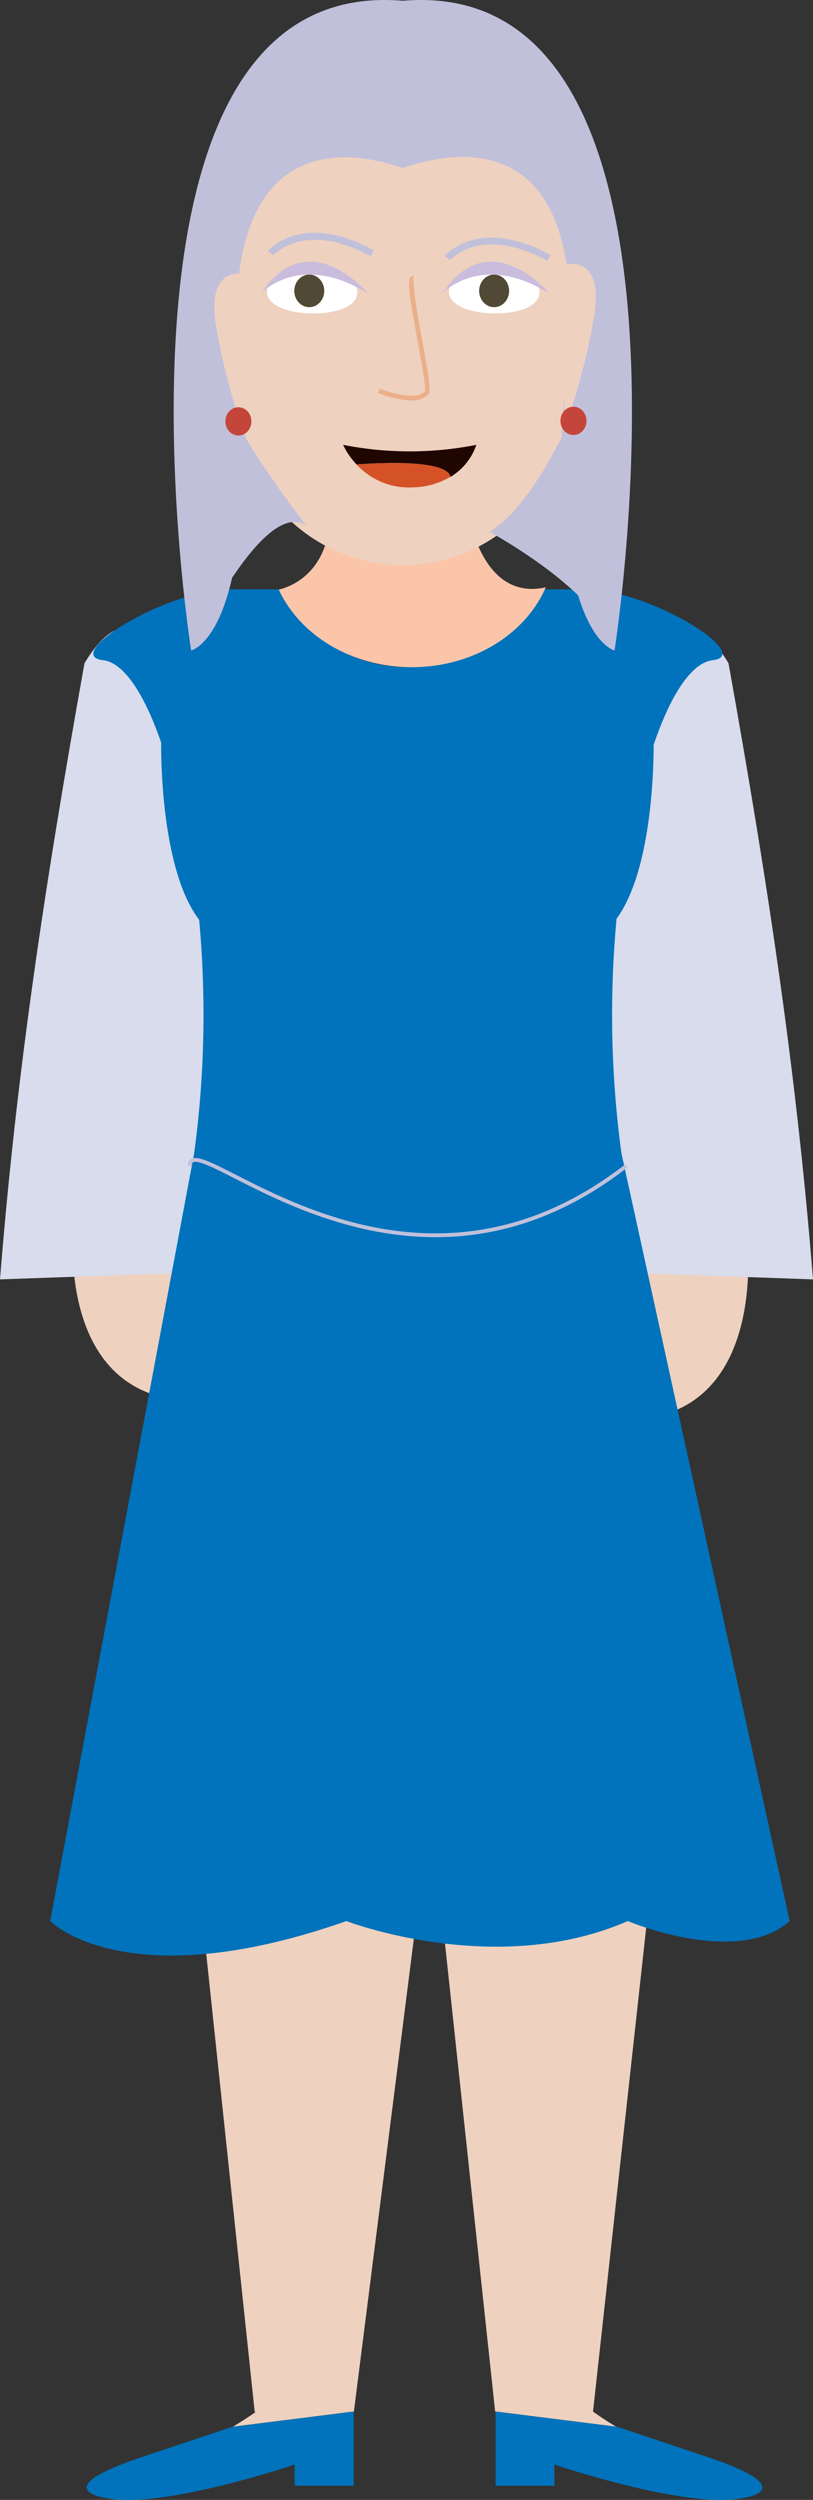 <svg xmlns="http://www.w3.org/2000/svg" viewBox="0 0 206.7 635.04"><rect x="0" y="0" width="206.7" height="635.04" fill="#333333" stroke="none"/><defs><style>.cls-1{fill:#eed1bf;}.cls-2{fill:#d8dcec;}.cls-3{fill:#0073bc;}.cls-4{fill:none;stroke:#c1c0db;stroke-miterlimit:10;stroke-width:0.97px;}.cls-5{fill:#fbc5aa;}.cls-6{fill:#fff;}.cls-7{fill:#514835;}.cls-8{fill:#cabcdc;}.cls-9{fill:#ebaf89;}.cls-10{fill:#c1c0db;}.cls-11{fill:#200600;}.cls-12{fill:#d55227;}.cls-13{fill:#c4463a;}</style></defs><g id="Layer_2" data-name="Layer 2"><g id="Avatar"><path id="Koza" class="cls-1" d="M18.87,308.43S13,351.29,44.76,355.6V307.38Z"/><path id="Koza-2" data-name="Koza" class="cls-1" d="M189.81,313.21s5.89,42.87-25.9,47.17V312.17Z"/><path class="cls-2" d="M0,325l51.93-1.84V194.24s-12-56.34-30.45-25.76C11.26,225.5,4.16,272.84,0,325Z"/><path class="cls-2" d="M206.7,325l-51.94-1.84V194.24s12-56.34,30.46-25.76C195.44,225.5,202.53,272.84,206.7,325Z"/><polygon id="Hlace" class="cls-1" points="174.61 374.87 174.61 395.9 150.76 612.7 125.89 612.61 109.44 459.23 89.97 612.61 64.76 612.7 41.8 395.9 41.8 374.87 174.61 374.87"/><path class="cls-3" d="M158,293a262.18,262.18,0,0,1-1.24-59.64c9.19-12.47,9.44-39.83,9.42-44.14,5.11-15,10.54-21,15-21.51,10.8-1.21-16-18-32.47-18H135c-4.47,11.49-16.81,19.75-31.35,19.75s-26.87-8.26-31.35-19.75H58.7c-16.52,0-43.28,16.77-32.47,18,4.35.49,9.69,6.36,14.75,20.93,0,0-.58,31.67,9.65,45A262.26,262.26,0,0,1,49.36,293l-36.6,195s19.26,19.7,75.31,0c0,0,38.05,14.64,71.53,0,0,0,27.91,11.74,41.16,0Z"/><path class="cls-4" d="M48.26,296.16c.15-11.19,53.3,44.77,111,0"/><path id="Vrat" class="cls-5" d="M138.76,149.19c-5.1,11.84-18.42,20.3-34.07,20.3-15.37,0-28.5-8.17-33.8-19.7,4-1,12.58-4.94,13.09-18.92h35.3S122.52,152.84,138.76,149.19Z"/><path id="Koza-3" data-name="Koza" class="cls-1" d="M89.92,612.59l-30.69,3.85c3.61-2.16,5.93-3.85,5.93-3.85Z"/><path id="Koza-4" data-name="Koza" class="cls-1" d="M156.64,616.44,126,612.59h24.77S153,614.28,156.64,616.44Z"/><path id="cevlje" class="cls-3" d="M89.92,612.59v18.84h-15v-5.38s-33.06,11.24-47.57,8.59c0,0-16.55-2.06,8.86-10.53,19-6.33,22.83-7.64,22.83-7.64l.17,0h0Z"/><path id="cevlje-2" data-name="cevlje" class="cls-3" d="M188.51,634.64c-14.5,2.65-47.57-8.59-47.57-8.59v5.38H126V612.59l30.69,3.85h0l.17,0s3.83,1.31,22.84,7.64C205.06,632.58,188.51,634.64,188.51,634.64Z"/><path id="Koza-5" data-name="Koza" class="cls-1" d="M98.31,14h8.2a37.7,37.7,0,0,1,37.7,37.7v50.06a41.8,41.8,0,0,1-41.8,41.8h0a41.8,41.8,0,0,1-41.8-41.8V51.67A37.7,37.7,0,0,1,98.31,14Z"/><path class="cls-6" d="M90.86,74.34c.09-8-22.94-8.36-23-.31C67.75,81.3,90.78,81.6,90.86,74.34Z"/><path class="cls-6" d="M137.14,74.34c.09-8-22.93-8.36-23-.31C114,81.3,137.06,81.6,137.14,74.34Z"/><ellipse class="cls-7" cx="78.63" cy="73.89" rx="3.81" ry="4.14"/><ellipse class="cls-7" cx="125.63" cy="73.89" rx="3.81" ry="4.14"/><path id="Oci" class="cls-8" d="M66.4,74.5s9.78-10.67,27.09,0C93.49,74.5,78.44,56.43,66.4,74.5Z"/><path id="Oci-2" data-name="Oci" class="cls-8" d="M112.51,74.5s9.78-10.67,27.09,0C139.6,74.5,124.55,56.43,112.51,74.5Z"/><g id="Nos"><path class="cls-9" d="M104.52,101.73a25.86,25.86,0,0,1-8.42-1.91l.46-1.11c2.44,1,9.25,3.13,11.48.7.32-.83-.91-7.55-1.9-13-2.1-11.49-2.61-15.2-1.7-16a.78.78,0,0,1,.77-.19l-.3,1.16a.37.37,0,0,0,.38-.14c-.53,1,.95,9.09,2,15,1.86,10.15,2.29,13.22,1.6,14A5.81,5.81,0,0,1,104.52,101.73Z"/></g><path id="Obrve" class="cls-10" d="M94.2,65.1c-16.86-9.24-24.66-.3-24.74-.21l-1.33-1.12c.35-.41,8.81-10.12,26.91-.2Z"/><path id="Obrve-2" data-name="Obrve" class="cls-10" d="M139.18,66.27c-16.86-9.24-24.66-.29-24.74-.2L113.11,65c.35-.42,8.81-10.12,26.91-.2Z"/><path class="cls-11" d="M121.11,113a15.23,15.23,0,0,1-6.56,8.14C113.31,116,90.75,118,90.67,118a19.14,19.14,0,0,1-3.44-5A87.28,87.28,0,0,0,121.11,113Z"/><path class="cls-12" d="M114.55,121.1h0a19.32,19.32,0,0,1-9.33,2.69A18.09,18.09,0,0,1,90.67,118C90.75,118,113.31,116,114.55,121.1Z"/><polygon class="cls-11" points="90.67 117.97 90.67 117.97 90.67 117.97 90.67 117.97"/><path id="Lasje3" class="cls-10" d="M156.24,165.24s-5.39-1.23-9.25-14c-9.45-9.12-22.52-16.13-22.52-16.13,8.06-5,14.52-16.65,18.33-24,.14-6,1-12.52,1.59-19.91,5.8-68.52-40.06-48.71-42-48.56h0c-1.77-.1-46.8-19.69-41.94,48.56.52,7.36,1.79,13.9,1.94,19.86,5.21,9.14,15.5,22.5,15.5,22.5C72.36,129.75,65,137.84,59,146.79c-3.82,17-10.4,18.45-10.4,18.45S21.22-6.67,102.41.2C183.59-6.67,156.24,165.24,156.24,165.24Z"/><path id="Koza-6" data-name="Koza" class="cls-1" d="M143.5,67.25s10.48-3.18,7.43,13.86-7.43,27.6-7.43,27.6Z"/><path id="Koza-7" data-name="Koza" class="cls-1" d="M62.49,69.73S52,66.54,55.06,83.59s7.43,27.6,7.43,27.6Z"/><ellipse id="Uhani" class="cls-13" cx="60.61" cy="107.04" rx="3.31" ry="3.59"/><ellipse id="Uhani-2" data-name="Uhani" class="cls-13" cx="145.8" cy="106.91" rx="3.31" ry="3.59"/></g></g></svg>